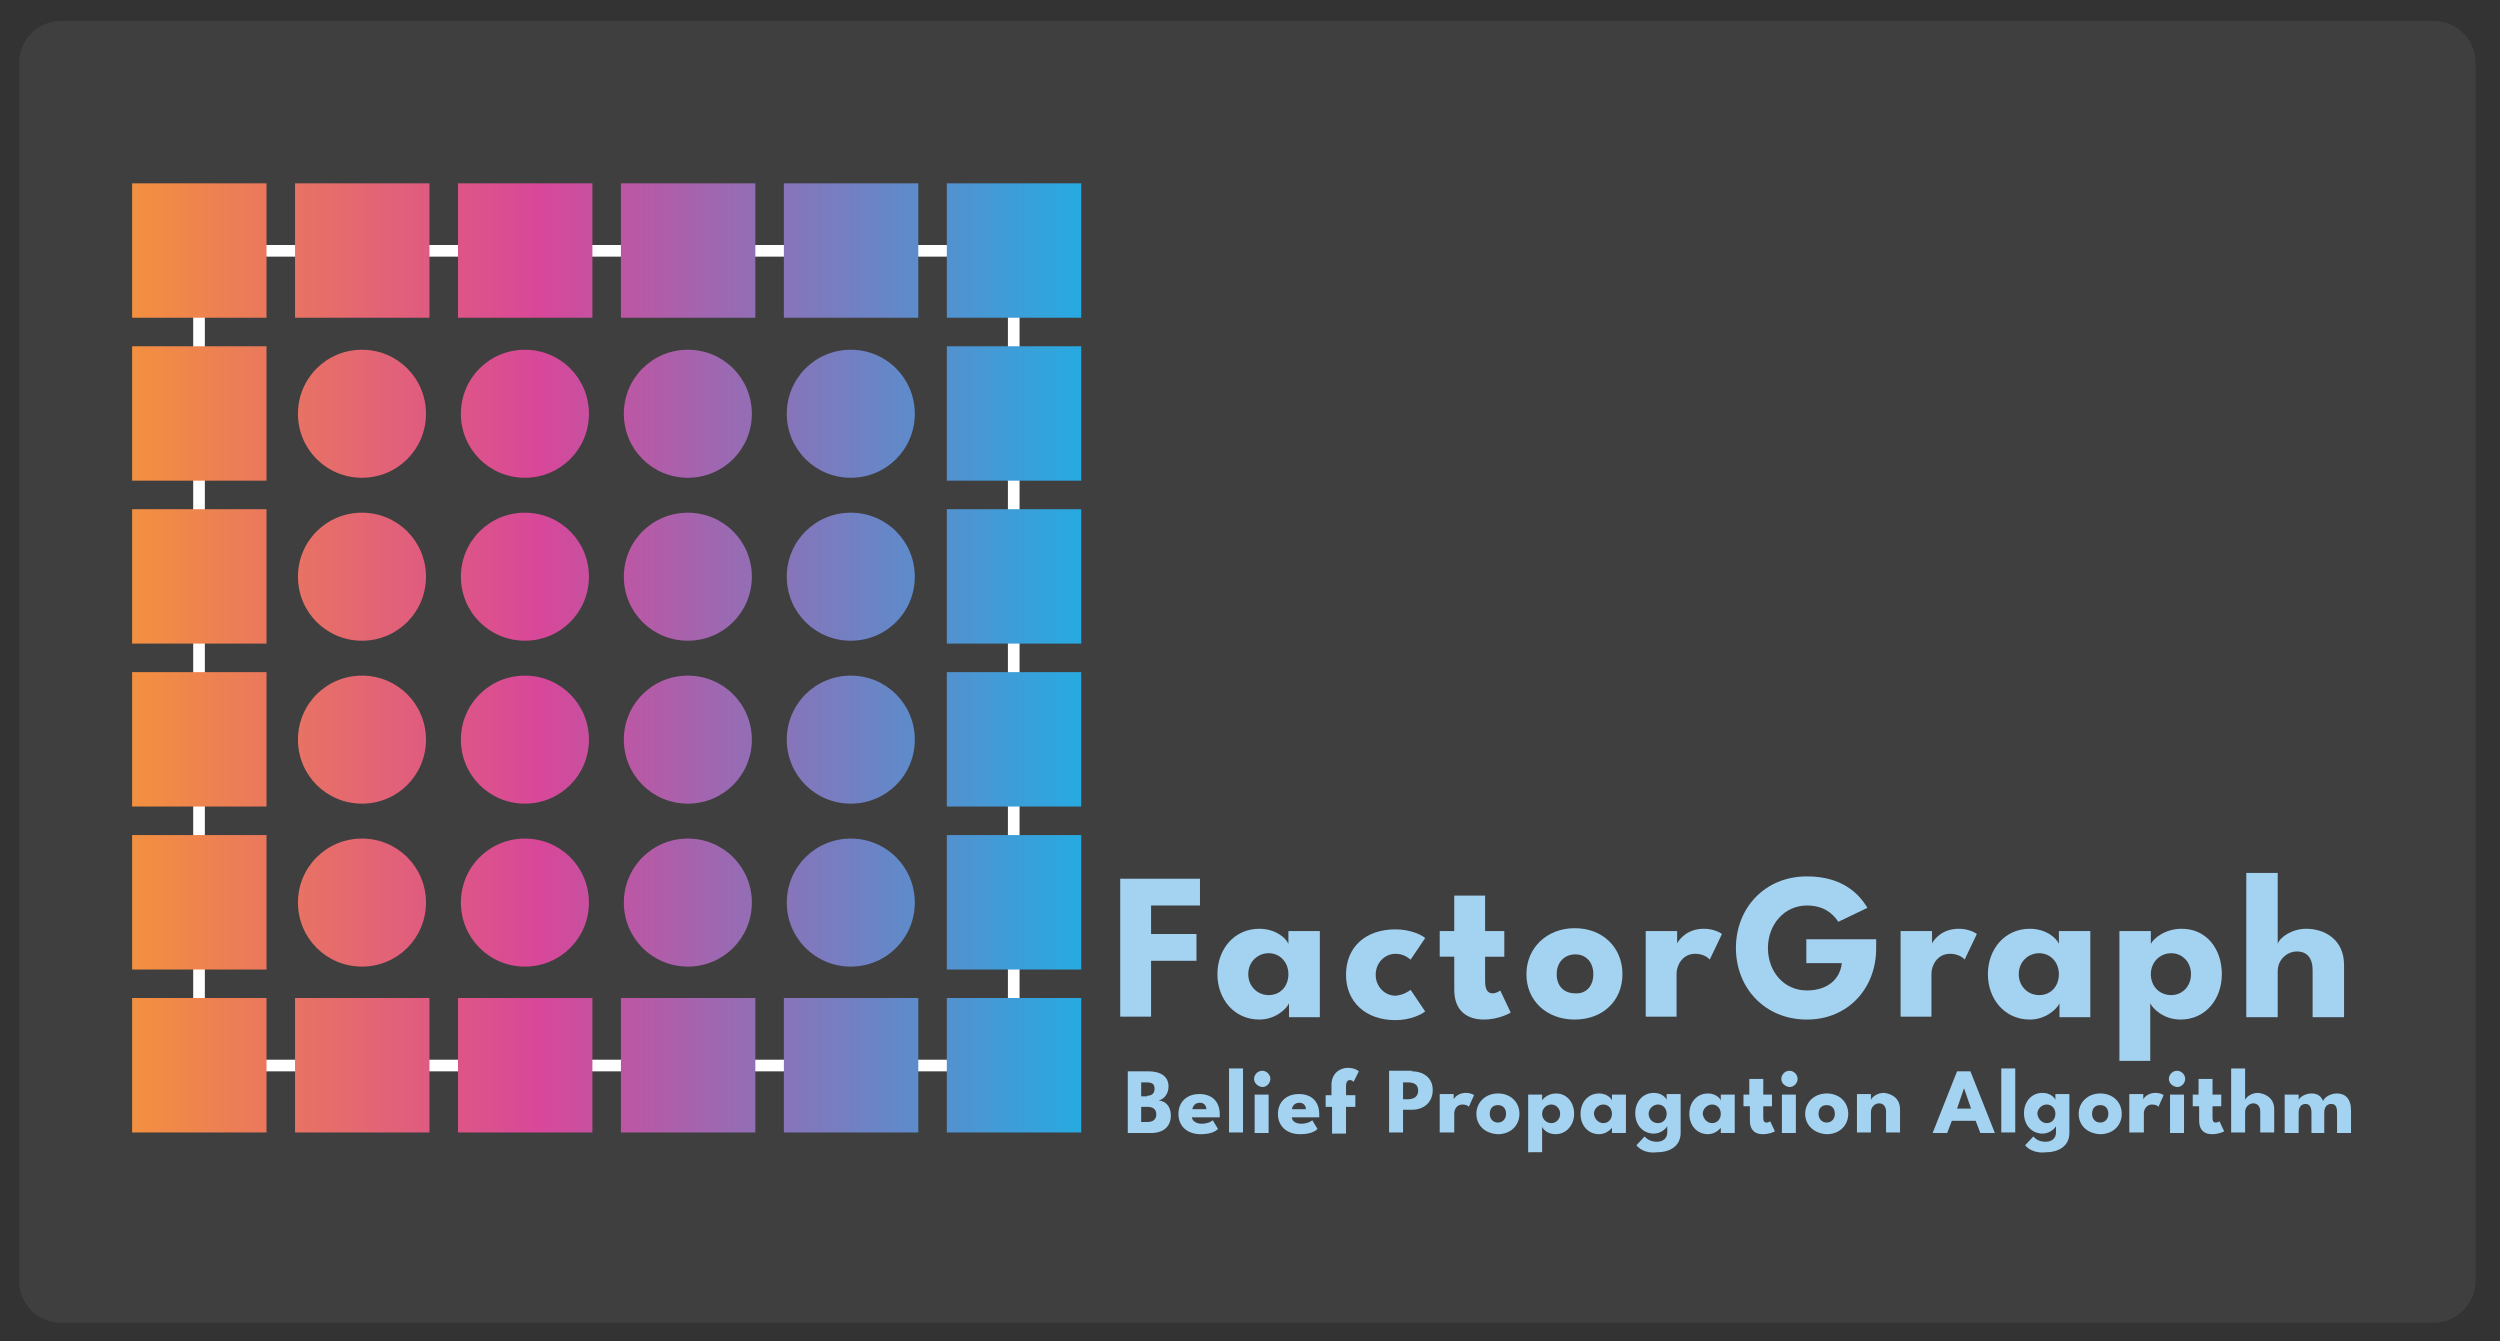 <?xml version="1.0" encoding="utf-8"?>
<!-- Generator: Adobe Illustrator 24.2.1, SVG Export Plug-In . SVG Version: 6.00 Build 0)  -->
<svg version="1.1" id="Layer_1" xmlns="http://www.w3.org/2000/svg" xmlns:xlink="http://www.w3.org/1999/xlink" x="0px" y="0px"
	 viewBox="0 0 429.6 230.5" style="enable-background:new 0 0 429.6 230.5;" xml:space="preserve">
<rect x="0" y="0" width="429.6" height="230.5" fill="#333333" stroke="none"/>
<style type="text/css">
	.st0{fill:#3F3F3F;}
	.st1{fill:none;stroke:#FFFFFF;stroke-width:2;stroke-miterlimit:10;}
	.st2{fill:url(#SVGID_1_);}
	.st3{fill:#A4D3F2;}
</style>
<path class="st0" d="M418.2,227.3H10.5c-4,0-7.2-3.2-7.2-7.2V10.8c0-4,3.2-7.2,7.2-7.2h407.7c4,0,7.2,3.2,7.2,7.2v209.3
	C425.4,224,422.2,227.3,418.2,227.3z"/>
<rect x="34.2" y="43.1" class="st1" width="140" height="140"/>
<linearGradient id="SVGID_1_" gradientUnits="userSpaceOnUse" x1="22.657" y1="113.1" x2="185.757" y2="113.1">
	<stop  offset="0" style="stop-color:#F3903F"/>
	<stop  offset="0.429" style="stop-color:#D84799"/>
	<stop  offset="1" style="stop-color:#27AAE1"/>
</linearGradient>
<path class="st2" d="M129.2,127.1c0-6.1-4.9-11-11-11c-6.1,0-11,4.9-11,11s4.9,11,11,11C124.3,138.1,129.2,133.2,129.2,127.1z
	 M129.2,99.1c0-6.1-4.9-11-11-11c-6.1,0-11,4.9-11,11c0,6.1,4.9,11,11,11C124.3,110.1,129.2,105.2,129.2,99.1z M101.2,127.1
	c0-6.1-4.9-11-11-11c-6.1,0-11,4.9-11,11s4.9,11,11,11C96.3,138.1,101.2,133.2,101.2,127.1z M101.2,99.1c0-6.1-4.9-11-11-11
	c-6.1,0-11,4.9-11,11c0,6.1,4.9,11,11,11C96.3,110.1,101.2,105.2,101.2,99.1z M157.2,127.1c0-6.1-4.9-11-11-11s-11,4.9-11,11
	s4.9,11,11,11S157.2,133.2,157.2,127.1z M157.2,99.1c0-6.1-4.9-11-11-11s-11,4.9-11,11c0,6.1,4.9,11,11,11S157.2,105.2,157.2,99.1z
	 M129.2,71.1c0-6.1-4.9-11-11-11c-6.1,0-11,4.9-11,11c0,6.1,4.9,11,11,11C124.3,82.1,129.2,77.2,129.2,71.1z M101.2,71.1
	c0-6.1-4.9-11-11-11c-6.1,0-11,4.9-11,11c0,6.1,4.9,11,11,11C96.3,82.1,101.2,77.2,101.2,71.1z M157.2,71.1c0-6.1-4.9-11-11-11
	s-11,4.9-11,11c0,6.1,4.9,11,11,11S157.2,77.2,157.2,71.1z M129.2,155.1c0-6.1-4.9-11-11-11c-6.1,0-11,4.9-11,11s4.9,11,11,11
	C124.3,166.1,129.2,161.2,129.2,155.1z M101.2,155.1c0-6.1-4.9-11-11-11c-6.1,0-11,4.9-11,11s4.9,11,11,11
	C96.3,166.1,101.2,161.2,101.2,155.1z M157.2,155.1c0-6.1-4.9-11-11-11s-11,4.9-11,11s4.9,11,11,11S157.2,161.2,157.2,155.1z
	 M73.2,127.1c0-6.1-4.9-11-11-11s-11,4.9-11,11s4.9,11,11,11S73.2,133.2,73.2,127.1z M73.2,99.1c0-6.1-4.9-11-11-11s-11,4.9-11,11
	c0,6.1,4.9,11,11,11S73.2,105.2,73.2,99.1z M73.2,71.1c0-6.1-4.9-11-11-11s-11,4.9-11,11c0,6.1,4.9,11,11,11S73.2,77.2,73.2,71.1z
	 M73.2,155.1c0-6.1-4.9-11-11-11s-11,4.9-11,11s4.9,11,11,11S73.2,161.2,73.2,155.1z M45.8,194.6H22.7v-23.1h23.1V194.6z
	 M45.8,166.6H22.7v-23.1h23.1V166.6z M45.8,138.6H22.7v-23.1h23.1V138.6z M45.8,110.6H22.7V87.5h23.1V110.6z M45.8,82.6H22.7V59.5
	h23.1V82.6z M45.8,54.6H22.7V31.5h23.1V54.6z M73.8,54.6H50.7V31.5h23.1V54.6z M101.8,54.6H78.7V31.5h23.1V54.6z M129.8,54.6h-23.1
	V31.5h23.1V54.6z M157.8,54.6h-23.1V31.5h23.1V54.6z M185.8,54.6h-23.1V31.5h23.1V54.6z M185.8,82.6h-23.1V59.5h23.1V82.6z
	 M185.8,110.6h-23.1V87.5h23.1V110.6z M185.8,138.6h-23.1v-23.1h23.1V138.6z M185.8,166.6h-23.1v-23.1h23.1V166.6z M185.8,194.6
	h-23.1v-23.1h23.1V194.6z M73.8,194.6H50.7v-23.1h23.1V194.6z M129.8,194.6h-23.1v-23.1h23.1V194.6z M101.8,194.6H78.7v-23.1h23.1
	V194.6z M157.8,194.6h-23.1v-23.1h23.1V194.6z"/>
<g>
	<path class="st3" d="M206.2,151v4.6h-8.4v4.9h7.8v4.6h-7.8v9.6h-5.3V151H206.2z"/>
	<path class="st3" d="M221.5,172.4c-0.3,0.8-2.2,2.8-5.1,2.8c-4.3,0-7.2-3.5-7.2-7.8s2.9-7.8,7.2-7.8c2.8,0,4.6,1.6,5,2.6V160h5.4
		v14.8h-5.3V172.4z M218,171c2,0,3.4-1.5,3.4-3.6c0-2-1.4-3.6-3.4-3.6c-1.9,0-3.5,1.5-3.5,3.6C214.5,169.5,216.1,171,218,171z"/>
	<path class="st3" d="M242.4,170.1l2.5,3.7c-0.6,0.5-2.5,1.5-5.1,1.5c-5.1,0-8.5-3.1-8.5-7.8c0-4.8,3.4-7.8,8.5-7.8
		c2.6,0,4.6,1,5.1,1.5l-2.5,3.7c-0.3-0.2-1.1-1-2.6-1c-1.8,0-3.4,1.5-3.4,3.6c0,2.1,1.6,3.6,3.4,3.6
		C241.2,171,242.1,170.3,242.4,170.1z"/>
	<path class="st3" d="M249.9,160v-6.1h5.3v6.1h3.3v4.4h-3.3v4.2c0,1.2,0.3,2.1,1.3,2.1c0.6,0,1.2-0.4,1.3-0.5l1.8,3.8
		c-0.3,0.2-2.2,1.2-4.6,1.2c-3,0-5.1-1.6-5.1-5.1v-5.7h-2.5V160H249.9z"/>
	<path class="st3" d="M262.3,167.4c0-4.5,3.5-7.9,8.3-7.9c4.8,0,8.2,3.3,8.2,7.9s-3.4,7.8-8.2,7.8
		C265.8,175.2,262.3,172,262.3,167.4z M273.8,167.4c0-2-1.2-3.4-3.1-3.4c-1.9,0-3.2,1.4-3.2,3.4s1.2,3.3,3.2,3.3
		C272.6,170.8,273.8,169.4,273.8,167.4z"/>
	<path class="st3" d="M282.8,174.8V160h5.4v2.1c0.5-0.9,1.9-2.5,4.6-2.5c1.4,0,2.6,0.5,3.1,0.9l-2.1,4.4c-0.3-0.4-1.2-1-2.5-1
		c-2.2,0-3.2,2-3.2,3.4v7.4H282.8z"/>
	<path class="st3" d="M322.4,161.5v1.5c0,6.8-4.8,12.2-11.9,12.2c-7.3,0-12.2-5.5-12.2-12.3c0-6.8,4.9-12.3,12.2-12.3
		c6,0,8.9,2.9,10.4,5.4l-5,2.4c-1-1.5-2.6-2.8-5.4-2.8c-3.9,0-6.7,3.3-6.7,7.3c0,4,2.7,7.3,6.7,7.3c3.5,0,5.7-1.9,6-4.7h-6.1v-4.1
		H322.4z"/>
	<path class="st3" d="M326.6,174.8V160h5.4v2.1c0.5-0.9,1.9-2.5,4.6-2.5c1.4,0,2.6,0.5,3.1,0.9l-2.1,4.4c-0.3-0.4-1.2-1-2.5-1
		c-2.2,0-3.2,2-3.2,3.4v7.4H326.6z"/>
	<path class="st3" d="M353.9,172.4c-0.3,0.8-2.2,2.8-5.1,2.8c-4.3,0-7.2-3.5-7.2-7.8s2.9-7.8,7.2-7.8c2.8,0,4.6,1.6,5,2.6V160h5.4
		v14.8h-5.3V172.4z M350.4,171c2,0,3.4-1.5,3.4-3.6c0-2-1.4-3.6-3.4-3.6c-1.9,0-3.5,1.5-3.5,3.6C346.9,169.5,348.5,171,350.4,171z"
		/>
	<path class="st3" d="M364.2,182.3V160h5.4v2.2c0.5-1,2.5-2.6,5.3-2.6c4.3,0,6.9,3.5,6.9,7.8s-2.8,7.8-7.1,7.8
		c-3.1,0-4.9-2.1-5.2-2.8v9.9H364.2z M373.1,163.8c-2,0-3.5,1.6-3.5,3.6c0,2.1,1.5,3.6,3.5,3.6c1.9,0,3.4-1.5,3.4-3.6
		C376.5,165.3,375,163.8,373.1,163.8z"/>
	<path class="st3" d="M402.8,165.8v9h-5.4v-8.1c0-2.1-1-3.2-2.7-3.2c-1.7,0-3.3,1.4-3.3,3.4v7.9H386V150h5.4v12.2
		c0.4-1.2,2.5-2.6,4.9-2.6C399.4,159.6,402.8,161.4,402.8,165.8z"/>
</g>
<g>
	<g>
		<path class="st3" d="M197.4,184.1c1.8,0,3.4,0.7,3.4,2.6c0,1.3-0.8,2.2-1.7,2.4c1.1,0.1,2.1,0.9,2.1,2.6c0,1.8-1.2,3-3.4,3h-4
			v-10.6H197.4z M197.1,188.3c0.9,0,1.3-0.5,1.3-1.2c0-0.9-0.5-1.1-1.4-1.1h-0.9v2.4H197.1z M197.2,192.8c1,0,1.5-0.5,1.5-1.3
			c0-0.9-0.6-1.3-1.5-1.3h-1.1v2.6H197.2z"/>
		<path class="st3" d="M206.5,193.1c0.9,0,1.6-0.3,1.9-0.6l0.9,1.5c-0.4,0.4-1.2,0.9-3,0.9c-2.2,0-3.8-1.3-3.8-3.5
			c0-1.9,1.3-3.4,3.6-3.4c2.1,0,3.5,1.2,3.5,3.5c0,0.1,0,0.4,0,0.5h-4.8C204.9,192.6,205.5,193.1,206.5,193.1z M206.2,189.5
			c-0.8,0-1.2,0.5-1.3,1.1h2.4C207.3,190.1,207,189.5,206.2,189.5z"/>
		<path class="st3" d="M211.2,194.6v-11h2.4v11H211.2z"/>
		<path class="st3" d="M215.5,185.4c0-0.7,0.6-1.4,1.4-1.4c0.7,0,1.4,0.6,1.4,1.4c0,0.7-0.6,1.4-1.4,1.4
			C216.1,186.7,215.5,186.1,215.5,185.4z M215.6,188.1h2.4v6.6h-2.4V188.1z"/>
		<path class="st3" d="M223.6,193.1c0.9,0,1.6-0.3,1.9-0.6l0.9,1.5c-0.4,0.4-1.2,0.9-3,0.9c-2.2,0-3.8-1.3-3.8-3.5
			c0-1.9,1.3-3.4,3.6-3.4c2.1,0,3.5,1.2,3.5,3.5c0,0.1,0,0.4,0,0.5H222C222,192.6,222.6,193.1,223.6,193.1z M223.3,189.5
			c-0.8,0-1.2,0.5-1.3,1.1h2.4C224.4,190.1,224.1,189.5,223.3,189.5z"/>
		<path class="st3" d="M228.8,188.1v-1.7c0-1.9,1.4-2.9,2.8-2.9c1.1,0,1.7,0.4,1.9,0.6l-0.9,1.8c-0.1-0.1-0.3-0.3-0.6-0.3
			c-0.4,0-0.7,0.2-0.7,1.1v1.5h1.6v2h-1.6v4.6h-2.4v-4.6h-1.1v-2H228.8z"/>
		<path class="st3" d="M242.6,184.1c2,0,3.6,1.1,3.6,3.2c0,2.2-1.6,3.4-3.6,3.4h-1.5v3.9h-2.4v-10.6H242.6z M241.9,188.9
			c1,0,1.8-0.4,1.8-1.5c0-1.1-0.8-1.4-1.8-1.4h-0.8v2.9H241.9z"/>
		<path class="st3" d="M247.4,194.6v-6.6h2.4v0.9c0.2-0.4,0.9-1.1,2.1-1.1c0.6,0,1.2,0.2,1.4,0.4l-0.9,2c-0.1-0.2-0.5-0.4-1.1-0.4
			c-1,0-1.4,0.9-1.4,1.5v3.3H247.4z"/>
		<path class="st3" d="M253.7,191.4c0-2,1.6-3.5,3.7-3.5c2.2,0,3.7,1.5,3.7,3.5c0,2-1.5,3.5-3.7,3.5
			C255.2,194.8,253.7,193.4,253.7,191.4z M258.8,191.4c0-0.9-0.5-1.5-1.4-1.5s-1.4,0.6-1.4,1.5c0,0.9,0.6,1.5,1.4,1.5
			S258.8,192.3,258.8,191.4z"/>
		<path class="st3" d="M262.6,198v-9.9h2.4v1c0.2-0.4,1.1-1.2,2.4-1.2c1.9,0,3.1,1.6,3.1,3.5s-1.3,3.5-3.2,3.5
			c-1.4,0-2.2-0.9-2.3-1.3v4.4H262.6z M266.6,189.8c-0.9,0-1.6,0.7-1.6,1.6c0,0.9,0.7,1.6,1.6,1.6c0.8,0,1.5-0.7,1.5-1.6
			C268.1,190.5,267.4,189.8,266.6,189.8z"/>
		<path class="st3" d="M277.1,193.6c-0.1,0.3-1,1.3-2.3,1.3c-1.9,0-3.2-1.5-3.2-3.5s1.3-3.5,3.2-3.5c1.2,0,2,0.7,2.2,1.2v-1h2.4v6.6
			h-2.4V193.6z M275.5,193c0.9,0,1.5-0.7,1.5-1.6c0-0.9-0.6-1.6-1.5-1.6c-0.8,0-1.6,0.7-1.6,1.6C274,192.3,274.7,193,275.5,193z"/>
		<path class="st3" d="M281.2,196.8l1.4-1.5c0.4,0.4,1,0.9,2.1,0.9c1.1,0,1.8-0.6,1.8-1.6v-1.1c-0.1,0.3-1,1.3-2.3,1.3
			c-1.9,0-3.2-1.5-3.2-3.5s1.3-3.5,3.2-3.5c1.2,0,2,0.7,2.2,1.2v-1h2.4v6.7c0,2.2-1.8,3.3-4,3.3C283.4,198.2,282,197.8,281.2,196.8z
			 M284.9,193c0.9,0,1.5-0.7,1.5-1.6c0-0.9-0.6-1.6-1.5-1.6c-0.8,0-1.6,0.7-1.6,1.6C283.3,192.3,284,193,284.9,193z"/>
		<path class="st3" d="M295.8,193.6c-0.1,0.3-1,1.3-2.3,1.3c-1.9,0-3.2-1.5-3.2-3.5s1.3-3.5,3.2-3.5c1.2,0,2,0.7,2.2,1.2v-1h2.4v6.6
			h-2.4V193.6z M294.2,193c0.9,0,1.5-0.7,1.5-1.6c0-0.9-0.6-1.6-1.5-1.6c-0.8,0-1.6,0.7-1.6,1.6C292.7,192.3,293.4,193,294.2,193z"
			/>
		<path class="st3" d="M300.6,188.1v-2.7h2.4v2.7h1.5v2h-1.5v1.9c0,0.6,0.1,0.9,0.6,0.9c0.3,0,0.5-0.2,0.6-0.2l0.8,1.7
			c-0.1,0.1-1,0.5-2.1,0.5c-1.3,0-2.2-0.7-2.2-2.3v-2.5h-1.1v-2H300.6z"/>
		<path class="st3" d="M306.1,185.4c0-0.7,0.6-1.4,1.4-1.4c0.7,0,1.4,0.6,1.4,1.4c0,0.7-0.6,1.4-1.4,1.4
			C306.7,186.7,306.1,186.1,306.1,185.4z M306.2,188.1h2.4v6.6h-2.4V188.1z"/>
		<path class="st3" d="M310.2,191.4c0-2,1.6-3.5,3.7-3.5c2.2,0,3.7,1.5,3.7,3.5c0,2-1.5,3.5-3.7,3.5
			C311.8,194.8,310.2,193.4,310.2,191.4z M315.3,191.4c0-0.9-0.5-1.5-1.4-1.5s-1.4,0.6-1.4,1.5c0,0.9,0.6,1.5,1.4,1.5
			S315.3,192.3,315.3,191.4z"/>
		<path class="st3" d="M326.5,190.6v4h-2.4V191c0-0.9-0.5-1.4-1.2-1.4c-0.7,0-1.4,0.6-1.4,1.5v3.5h-2.4v-6.6h2.4v1
			c0.2-0.5,1.1-1.2,2.2-1.2C325,187.9,326.5,188.7,326.5,190.6z"/>
		<path class="st3" d="M338.6,184.1l4.2,10.6h-2.5l-0.8-2.1h-4.1l-0.8,2.1h-2.5l4.2-10.6H338.6z M338.7,190.5l-1.2-3.5h0l-1.2,3.5
			H338.7z"/>
		<path class="st3" d="M343.9,194.6v-11h2.4v11H343.9z"/>
		<path class="st3" d="M348,196.8l1.4-1.5c0.4,0.4,1,0.9,2.1,0.9c1.1,0,1.8-0.6,1.8-1.6v-1.1c-0.1,0.3-1,1.3-2.3,1.3
			c-1.9,0-3.2-1.5-3.2-3.5s1.3-3.5,3.2-3.5c1.2,0,2,0.7,2.2,1.2v-1h2.4v6.7c0,2.2-1.8,3.3-4,3.3C350.3,198.2,348.8,197.8,348,196.8z
			 M351.7,193c0.9,0,1.5-0.7,1.5-1.6c0-0.9-0.6-1.6-1.5-1.6c-0.8,0-1.6,0.7-1.6,1.6C350.2,192.3,350.9,193,351.7,193z"/>
		<path class="st3" d="M357.2,191.4c0-2,1.6-3.5,3.7-3.5c2.2,0,3.7,1.5,3.7,3.5c0,2-1.5,3.5-3.7,3.5
			C358.7,194.8,357.2,193.4,357.2,191.4z M362.3,191.4c0-0.9-0.5-1.5-1.4-1.5s-1.4,0.6-1.4,1.5c0,0.9,0.6,1.5,1.4,1.5
			S362.3,192.3,362.3,191.4z"/>
		<path class="st3" d="M365.9,194.6v-6.6h2.4v0.9c0.2-0.4,0.9-1.1,2.1-1.1c0.6,0,1.2,0.2,1.4,0.4l-0.9,2c-0.1-0.2-0.5-0.4-1.1-0.4
			c-1,0-1.4,0.9-1.4,1.5v3.3H365.9z"/>
		<path class="st3" d="M372.7,185.4c0-0.7,0.6-1.4,1.4-1.4c0.7,0,1.4,0.6,1.4,1.4c0,0.7-0.6,1.4-1.4,1.4
			C373.3,186.7,372.7,186.1,372.7,185.4z M372.9,188.1h2.4v6.6h-2.4V188.1z"/>
		<path class="st3" d="M377.8,188.1v-2.7h2.4v2.7h1.5v2h-1.5v1.9c0,0.6,0.1,0.9,0.6,0.9c0.3,0,0.5-0.2,0.6-0.2l0.8,1.7
			c-0.1,0.1-1,0.5-2.1,0.5c-1.3,0-2.2-0.7-2.2-2.3v-2.5h-1.1v-2H377.8z"/>
		<path class="st3" d="M390.8,190.6v4h-2.4V191c0-0.9-0.5-1.4-1.2-1.4c-0.7,0-1.4,0.6-1.4,1.5v3.5h-2.4v-11h2.4v5.4
			c0.2-0.5,1.1-1.2,2.2-1.2C389.3,187.9,390.8,188.7,390.8,190.6z"/>
		<path class="st3" d="M404,190.8v3.9h-2.4v-3.5c0-0.9-0.2-1.5-1-1.5c-0.8,0-1.2,0.6-1.2,1.5v3.5h-2.2v-3.5c0-0.9-0.3-1.5-1-1.5
			c-0.8,0-1.2,0.6-1.2,1.5v3.5h-2.4v-6.6h2.4v0.9c0.2-0.5,1.2-1.1,2.2-1.1c1.2,0,1.7,0.6,2,1.3c0.2-0.6,1.2-1.3,2.4-1.3
			C403,187.9,404,188.8,404,190.8z"/>
	</g>
</g>
</svg>
